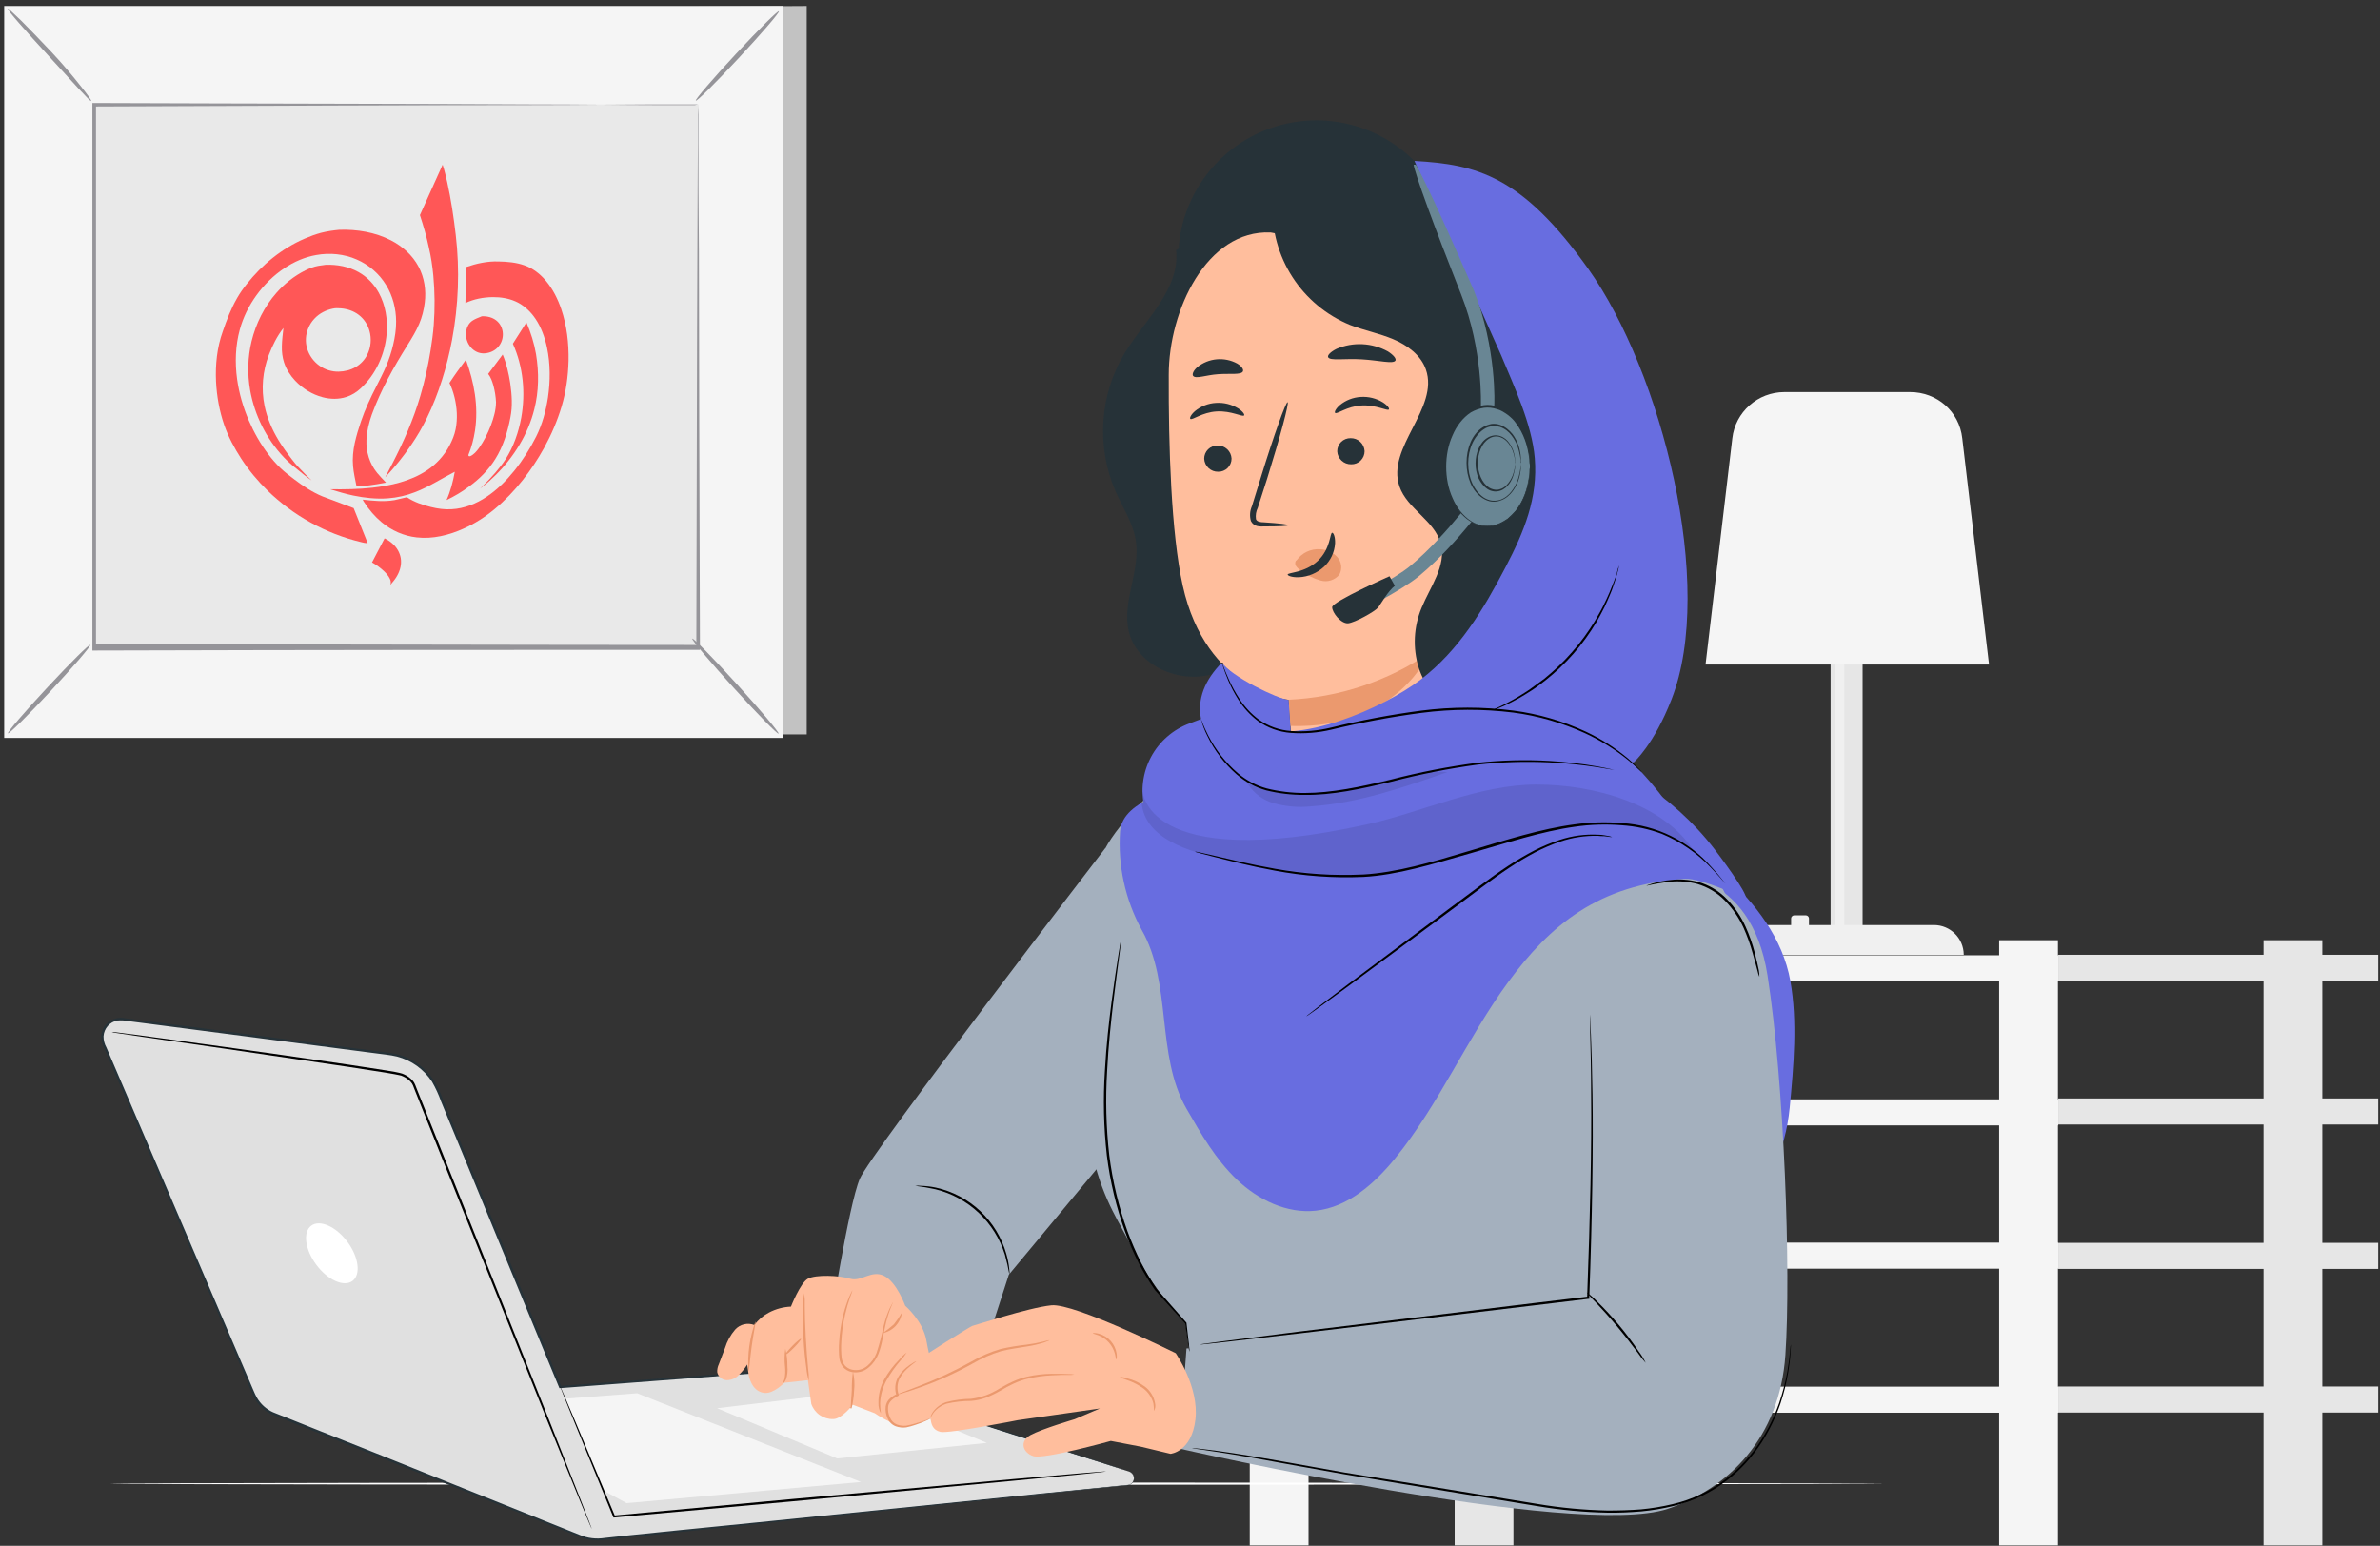 <svg width="214" height="139" viewBox="0 0 214 139" fill="none" xmlns="http://www.w3.org/2000/svg">
<rect x="0" y="0" width="214" height="139" fill="#333333" stroke="none"/>
<path d="M213.84 111.756H185.07V114.098H213.84V111.756Z" fill="#E6E6E6"/>
<path d="M130.797 138.959H136.083V84.545H130.797V138.959Z" fill="#E6E6E6"/>
<path d="M112.342 114.078L185.071 114.078V111.735L112.342 111.735V114.078Z" fill="#F5F5F5"/>
<path d="M213.84 124.673H185.07V127.016H213.84V124.673Z" fill="#E6E6E6"/>
<path d="M112.342 127.029L185.071 127.029V124.686L112.342 124.686V127.029Z" fill="#F5F5F5"/>
<path d="M213.84 85.854H185.07V88.196H213.84V85.854Z" fill="#E6E6E6"/>
<path d="M112.342 88.243L185.071 88.243V85.9L112.342 85.9V88.243Z" fill="#F5F5F5"/>
<path d="M213.84 98.771H185.07V101.114H213.84V98.771Z" fill="#E6E6E6"/>
<path d="M112.342 101.194L185.071 101.194V98.852L112.342 98.852V101.194Z" fill="#F5F5F5"/>
<path d="M203.529 138.96H208.815V84.546H203.529V138.96Z" fill="#E6E6E6"/>
<path d="M179.756 138.96H185.042V84.546H179.756V138.96Z" fill="#F5F5F5"/>
<path d="M112.371 138.96H117.657V84.546H112.371V138.96Z" fill="#F5F5F5"/>
<path d="M164.6 83.958H167.477V52.233H164.6V83.958Z" fill="#E6E6E6"/>
<path d="M165.031 83.914H165.834V52.189H165.031V83.914Z" fill="#F0F0F0"/>
<path d="M155.563 85.855H176.572C176.572 84.382 175.368 83.178 173.896 83.178H158.173C156.701 83.245 155.563 84.382 155.563 85.855Z" fill="#F0F0F0"/>
<path d="M161.317 85.053H162.388C162.522 85.053 162.655 84.919 162.655 84.785V82.576C162.655 82.442 162.522 82.309 162.388 82.309H161.317C161.183 82.309 161.05 82.442 161.05 82.576V84.785C161.05 84.986 161.183 85.053 161.317 85.053Z" fill="#F0F0F0"/>
<path d="M153.355 59.752H178.847L176.439 39.405C176.171 36.996 174.164 35.256 171.755 35.256H160.447C158.039 35.256 156.032 37.063 155.764 39.405L153.355 59.752Z" fill="#F5F5F5"/>
<path d="M169.512 133.405C169.512 133.44 133.768 133.51 89.724 133.51C45.637 133.51 9.893 133.475 9.893 133.405C9.893 133.37 45.637 133.3 89.724 133.3C133.768 133.335 169.512 133.37 169.512 133.405Z" fill="white"/>
<path d="M101.537 132.324L72.744 123.074C72.667 123.049 72.586 123.039 72.506 123.045L50.36 124.685C46.468 115.255 41.592 103.467 39.374 98.084C39.008 97.196 38.415 96.421 37.654 95.836C36.893 95.252 35.991 94.879 35.039 94.754L11.056 91.642C10.771 91.607 10.481 91.647 10.216 91.759C9.951 91.871 9.72 92.051 9.546 92.28C9.372 92.509 9.262 92.78 9.226 93.065C9.19 93.351 9.23 93.641 9.342 93.906L22.846 125.394C23.025 125.812 23.289 126.188 23.621 126.499C23.953 126.809 24.345 127.048 24.774 127.198L52.206 138.137C52.833 138.386 53.512 138.476 54.182 138.4L55.934 138.207C62.016 137.572 92.023 134.517 101.41 133.533C101.551 133.517 101.682 133.453 101.781 133.352C101.881 133.252 101.943 133.12 101.958 132.979C101.973 132.838 101.939 132.697 101.863 132.578C101.786 132.458 101.671 132.369 101.537 132.324Z" fill="#E0E0E0"/>
<path d="M101.537 132.323C101.586 132.337 101.633 132.356 101.677 132.381C101.743 132.418 101.802 132.467 101.849 132.527C101.897 132.587 101.931 132.656 101.951 132.729C101.989 132.85 101.991 132.98 101.956 133.101C101.921 133.223 101.851 133.332 101.755 133.414C101.625 133.512 101.466 133.566 101.303 133.566L100.762 133.623L94.024 134.337L69.237 136.916L61.035 137.768L56.672 138.219L54.425 138.461C53.649 138.584 52.855 138.492 52.128 138.195L33.767 130.888L28.846 128.933L26.353 127.94L25.094 127.44C24.885 127.354 24.684 127.28 24.458 127.186C23.81 126.893 23.271 126.404 22.916 125.788C22.686 125.378 22.539 124.943 22.346 124.525L21.268 121.958L19.049 116.792L9.813 95.279L9.379 94.266C9.192 93.93 9.096 93.552 9.1 93.168C9.123 92.776 9.276 92.404 9.536 92.111C9.795 91.817 10.146 91.619 10.531 91.548C10.626 91.533 10.722 91.523 10.818 91.519C10.912 91.519 11.015 91.519 11.105 91.54L11.646 91.609L12.725 91.749L14.874 92.028L23.359 93.135L31.655 94.23L33.706 94.496C34.383 94.599 35.055 94.639 35.736 94.803C37.084 95.149 38.254 95.985 39.017 97.149C39.359 97.727 39.646 98.337 39.874 98.969L40.629 100.798L42.117 104.41L45.021 111.446L50.475 124.673L50.385 124.619L71.965 123.02L72.567 122.975C72.675 122.973 72.783 122.993 72.883 123.033L73.166 123.123L74.286 123.484L76.468 124.185L80.593 125.517L87.852 127.858L98.002 131.139L100.668 132.008C101.271 132.205 101.578 132.315 101.578 132.315C101.578 132.315 101.262 132.225 100.66 132.036L97.986 131.192L87.819 127.953L80.515 125.649L76.385 124.328L74.204 123.631L73.084 123.275C72.908 123.204 72.723 123.157 72.535 123.135L71.94 123.18L50.364 124.82H50.299L50.274 124.759L44.803 111.515L41.908 104.484L40.415 100.872L39.661 99.043C39.443 98.424 39.169 97.827 38.84 97.259C38.109 96.143 36.987 95.339 35.695 95.004C35.055 94.849 34.366 94.799 33.69 94.701L31.639 94.434L23.355 93.352L14.841 92.245L12.692 91.966L11.614 91.827C11.269 91.754 10.915 91.732 10.564 91.761C10.226 91.824 9.919 91.997 9.692 92.254C9.465 92.511 9.33 92.837 9.309 93.18C9.306 93.531 9.395 93.878 9.567 94.184L10.002 95.197L19.233 116.727L21.448 121.897L22.539 124.443C22.727 124.853 22.887 125.304 23.097 125.673C23.43 126.251 23.936 126.71 24.544 126.985C24.745 127.071 24.954 127.149 25.168 127.235L26.427 127.735L28.92 128.732L33.841 130.688L52.161 138.031C52.861 138.32 53.627 138.409 54.375 138.289L56.623 138.047L60.994 137.6L69.196 136.78L94.016 134.259L100.758 133.586L101.303 133.533C101.46 133.535 101.612 133.486 101.738 133.394C101.831 133.316 101.899 133.213 101.934 133.097C101.968 132.981 101.969 132.858 101.935 132.742C101.916 132.67 101.883 132.602 101.838 132.543C101.793 132.484 101.737 132.434 101.673 132.397C101.586 132.34 101.537 132.328 101.537 132.323Z" fill="#263238"/>
<path d="M64.48 126.625L75.278 131.143L88.734 129.741L77.419 125.066L64.48 126.625Z" fill="#F5F5F5"/>
<path d="M56.34 135.161L77.419 133.258L57.291 125.28L50.82 125.767L54.24 134.017L56.34 135.161Z" fill="#F5F5F5"/>
<path d="M99.45 132.311L99.302 132.336L98.892 132.385L97.252 132.557L91.121 133.148L71.025 135.021L55.228 136.452H55.163L55.138 136.391L51.64 127.855L50.676 125.472L50.43 124.845C50.377 124.702 50.352 124.628 50.352 124.628C50.352 124.628 50.389 124.697 50.455 124.837L50.725 125.456L51.73 127.822L55.298 136.329L55.208 136.276L71.001 134.812L91.096 133L97.194 132.475L98.835 132.344L99.265 132.315L99.45 132.311Z" fill="black"/>
<path d="M10.039 92.799H10.223L10.757 92.864L12.807 93.131L20.328 94.156C23.503 94.599 27.3 95.127 31.475 95.751L34.694 96.247L35.515 96.386C35.65 96.407 35.793 96.44 35.925 96.472L36.167 96.538C36.232 96.567 36.302 96.591 36.368 96.624C36.639 96.748 36.883 96.925 37.085 97.145C37.194 97.264 37.279 97.403 37.335 97.555L37.495 97.965L40.149 104.591L49.425 127.822L52.214 134.882L52.965 136.805L53.153 137.305C53.177 137.361 53.196 137.419 53.211 137.477C53.18 137.425 53.154 137.37 53.133 137.313L52.923 136.817L52.136 134.911L49.265 127.875L39.944 104.636L37.294 98.01L37.135 97.6C37.084 97.478 37.012 97.367 36.921 97.272C36.738 97.073 36.516 96.912 36.269 96.8C36.208 96.768 36.142 96.747 36.081 96.718L35.884 96.673C35.752 96.645 35.621 96.612 35.474 96.591L34.653 96.448L31.438 95.948L20.3 94.308L12.791 93.225L10.74 92.922L10.219 92.848L10.039 92.799Z" fill="black"/>
<path d="M31.696 115.179C32.465 114.604 32.258 113.026 31.234 111.655C30.209 110.283 28.755 109.637 27.985 110.212C27.216 110.787 27.423 112.364 28.448 113.736C29.472 115.107 30.927 115.753 31.696 115.179Z" fill="white"/>
<path d="M160.986 88.231C159.612 80.441 150.996 75.742 148.15 73.155L152.427 78.875C154.616 87.903 155.446 97.208 154.888 106.481C154.826 107.489 154.941 108.855 155.663 109.002C155.923 109.022 156.182 108.942 156.385 108.777C158.911 107.137 160.551 103.447 160.92 99.621C161.289 95.796 161.622 91.835 160.986 88.231Z" fill="#686DE0"/>
<path d="M154.687 79.506C154.277 78.719 154.449 76.226 152.226 78.834L152.087 77.858L138.365 67.333L107.812 68.92C104.88 69.104 100.471 74.18 99.376 76.3C98.474 84.184 98.289 91.183 98.289 91.183C98.289 91.183 97.239 99.949 98.289 104.094C99.339 108.24 100.582 109.72 102.193 112.938C103.383 115.136 104.865 117.162 106.598 118.961L108.025 130.032L139.943 132.902L154.56 132.082C154.56 132.082 153.251 110.253 153.251 109.863C153.251 109.683 155.076 105.468 157.037 100.995C160.383 93.36 158.501 86.894 154.687 79.506Z" fill="#A4B0BE"/>
<path d="M74.515 119.212C74.675 119.212 76.271 108.436 77.312 105.985C78.297 103.676 99.372 76.279 99.372 76.279L104.334 92.27L102.193 100.806L90.71 114.619L87.466 124.632L74.515 119.212Z" fill="#A4B0BE"/>
<path d="M158.927 87.698C157.414 78.108 149.942 78.526 149.942 78.526L142.515 91.446V118.154L106.684 121.253L106.02 130.249C106.02 130.249 141.699 138.408 149.962 135.673C155.421 133.849 160.018 129.294 160.535 121.836C161.051 114.378 160.428 97.288 158.927 87.698Z" fill="#A4B0BE"/>
<path d="M90.764 114.619C90.657 114.009 90.521 113.404 90.354 112.807C89.906 111.377 89.098 110.086 88.007 109.058C86.916 108.031 85.579 107.301 84.124 106.94C83.519 106.805 82.907 106.701 82.291 106.628C82.459 106.607 82.628 106.607 82.796 106.628C83.251 106.641 83.703 106.694 84.149 106.788C85.646 107.118 87.025 107.847 88.141 108.899C89.257 109.95 90.067 111.283 90.485 112.758C90.614 113.2 90.701 113.653 90.747 114.111C90.775 114.279 90.78 114.45 90.764 114.619Z" fill="black"/>
<path d="M107.91 120.888L108.066 120.86L108.521 120.794L110.277 120.565L116.74 119.744L138.065 117.153L142.802 116.587L142.708 116.69C142.982 109.425 143.118 103.02 143.068 98.436C143.068 96.144 143.019 94.303 142.986 93.037L142.954 91.581V91.208C142.949 91.165 142.949 91.123 142.954 91.081C142.958 91.123 142.958 91.165 142.954 91.208L142.978 91.585L143.048 93.037C143.101 94.303 143.159 96.14 143.191 98.436C143.265 103.024 143.167 109.437 142.9 116.702V116.792H142.81L138.073 117.362L116.76 119.908L110.289 120.651L108.529 120.843L108.07 120.888H107.91Z" fill="black"/>
<path d="M161.031 120.888C161.036 120.943 161.036 120.998 161.031 121.052L161.002 121.549C160.966 122.16 160.896 122.769 160.793 123.373C160.633 124.331 160.398 125.276 160.092 126.198C159.673 127.418 159.112 128.584 158.419 129.671C157.575 130.991 156.511 132.157 155.273 133.119C153.849 134.226 152.202 135.012 150.446 135.423C149.502 135.651 148.543 135.812 147.575 135.903C146.587 135.985 145.578 136.034 144.549 136.018C142.427 135.976 140.31 135.779 138.217 135.427L126.115 133.435L120.837 132.557L116.248 131.737C113.447 131.213 111.175 130.815 109.6 130.577L107.783 130.31L107.311 130.241L107.151 130.212H107.316L107.791 130.261C108.201 130.306 108.825 130.38 109.612 130.487C111.191 130.7 113.471 131.077 116.276 131.582L120.865 132.402L126.148 133.258L138.25 135.235C140.332 135.584 142.438 135.781 144.549 135.825C145.57 135.825 146.575 135.796 147.555 135.719C148.511 135.63 149.459 135.474 150.393 135.251C152.125 134.852 153.75 134.084 155.158 133C156.385 132.055 157.441 130.909 158.283 129.609C158.977 128.536 159.542 127.386 159.969 126.182C160.283 125.268 160.528 124.332 160.703 123.381C160.838 122.598 160.92 121.983 160.949 121.565L160.994 121.089C160.999 121.021 161.011 120.954 161.031 120.888Z" fill="black"/>
<path d="M106.946 121.549C106.928 121.494 106.916 121.438 106.91 121.381L106.832 120.88L106.561 118.97V118.998L103.846 115.993C103.319 115.237 102.841 114.448 102.415 113.631C101.942 112.7 101.524 111.742 101.164 110.761C100.364 108.544 99.814 106.245 99.524 103.906C99.239 101.377 99.18 98.827 99.347 96.288C99.474 93.947 99.716 91.852 99.946 90.097C100.176 88.342 100.393 86.927 100.549 85.947L100.733 84.824L100.787 84.533C100.79 84.499 100.799 84.466 100.811 84.434C100.816 84.469 100.816 84.503 100.811 84.537L100.779 84.832L100.635 85.964C100.508 86.944 100.311 88.362 100.102 90.121C99.893 91.88 99.667 93.971 99.548 96.304C99.393 98.832 99.457 101.369 99.741 103.885C100.035 106.21 100.582 108.495 101.373 110.7C101.729 111.67 102.139 112.618 102.603 113.541C103.02 114.354 103.487 115.14 104.002 115.895L106.68 118.937L106.901 120.852L106.951 121.356C106.957 121.42 106.955 121.485 106.946 121.549Z" fill="black"/>
<path d="M147.977 122.549C147.705 122.248 147.456 121.927 147.231 121.59C146.784 120.991 146.157 120.171 145.427 119.293C144.697 118.416 143.999 117.653 143.487 117.112C143.191 116.832 142.917 116.531 142.667 116.21C142.999 116.443 143.307 116.709 143.585 117.006C144.991 118.375 146.251 119.887 147.346 121.516C147.591 121.837 147.803 122.184 147.977 122.549Z" fill="black"/>
<path d="M83.296 120.532C82.992 118.781 81.393 117.411 81.393 117.411C81.393 117.411 80.634 115.284 79.49 114.722C78.346 114.16 77.439 115.284 76.447 114.98C75.455 114.677 73.326 114.599 72.641 114.98C71.956 115.361 71.12 117.489 71.12 117.489C70.429 117.518 69.754 117.7 69.143 118.022C68.625 118.29 68.177 118.674 67.835 119.146C67.538 119.03 67.213 119.007 66.903 119.08C66.594 119.153 66.313 119.319 66.1 119.556C65.683 120.041 65.371 120.608 65.186 121.22L64.632 122.672C64.527 122.892 64.478 123.134 64.488 123.377C64.53 123.579 64.639 123.761 64.798 123.893C64.957 124.025 65.156 124.099 65.362 124.103C65.568 124.101 65.771 124.057 65.958 123.973C66.146 123.889 66.314 123.767 66.453 123.615C66.733 123.34 66.979 123.033 67.187 122.701L67.322 123.652C67.322 123.652 67.552 125.157 68.766 125.251C69.586 125.312 70.517 124.337 70.517 124.337L72.645 124.107L72.949 126.235C73.089 126.644 73.356 126.998 73.712 127.245C74.068 127.491 74.493 127.617 74.926 127.604C75.688 127.604 76.677 126.313 76.677 126.313L78.653 127.075C78.653 127.075 80.938 128.674 82 128.141C82.297 127.99 82.534 127.742 82.672 127.438C82.81 127.134 82.841 126.792 82.759 126.469C83.215 125.953 83.576 125.36 83.825 124.718C84.149 123.799 83.599 122.278 83.296 120.532Z" fill="#FFBE9D"/>
<path d="M67.302 123.287C67.192 121.776 67.405 120.258 67.925 118.834C67.987 118.834 67.757 119.831 67.589 121.057C67.421 122.283 67.367 123.287 67.302 123.287Z" fill="#EB996E"/>
<path d="M70.615 121.282C70.747 121.799 70.809 122.331 70.8 122.865C70.844 123.25 70.805 123.64 70.685 124.009C70.566 124.296 70.398 124.419 70.386 124.386C70.373 124.353 70.476 124.226 70.542 123.976C70.611 123.618 70.626 123.252 70.587 122.889C70.524 122.355 70.534 121.814 70.615 121.282Z" fill="#EB996E"/>
<path d="M71.403 121.169C71.79 120.775 72.07 120.422 72.028 120.381C71.986 120.339 71.638 120.625 71.251 121.019C70.863 121.414 70.583 121.766 70.625 121.808C70.667 121.849 71.016 121.563 71.403 121.169Z" fill="#EB996E"/>
<path d="M72.313 116.284C72.361 116.669 72.378 117.057 72.362 117.444C72.362 118.158 72.395 119.146 72.453 120.232C72.51 121.319 72.592 122.282 72.658 123.016C72.714 123.399 72.738 123.786 72.731 124.173C72.617 123.801 72.541 123.419 72.506 123.033C72.403 122.323 72.297 121.339 72.239 120.245C72.182 119.15 72.186 118.162 72.211 117.444C72.204 117.055 72.239 116.666 72.313 116.284Z" fill="#EB996E"/>
<path d="M80.294 117.1C80.294 117.1 80.208 117.305 80.06 117.67C79.862 118.193 79.704 118.73 79.588 119.277L79.351 120.417C79.269 120.861 79.148 121.297 78.99 121.721C78.809 122.198 78.51 122.621 78.12 122.951C77.909 123.139 77.656 123.274 77.382 123.345C77.109 123.417 76.822 123.422 76.546 123.361C76.26 123.295 76.002 123.141 75.807 122.922C75.629 122.705 75.514 122.442 75.475 122.164C75.42 121.665 75.412 121.163 75.451 120.663C75.497 119.824 75.626 118.992 75.836 118.178C75.976 117.63 76.155 117.093 76.373 116.571C76.451 116.386 76.517 116.247 76.566 116.161C76.615 116.075 76.64 116.017 76.648 116.022C76.596 116.221 76.53 116.417 76.451 116.608C76.265 117.136 76.109 117.674 75.984 118.219C75.797 119.027 75.684 119.851 75.647 120.679C75.616 121.163 75.629 121.649 75.684 122.131C75.718 122.372 75.817 122.598 75.971 122.787C76.138 122.97 76.357 123.099 76.599 123.156C76.842 123.212 77.095 123.211 77.337 123.151C77.58 123.091 77.804 122.975 77.993 122.811C78.36 122.503 78.642 122.106 78.813 121.659C79.072 120.871 79.284 120.069 79.449 119.257C79.58 118.705 79.763 118.167 79.995 117.649C80.06 117.509 80.132 117.372 80.212 117.239C80.257 117.145 80.286 117.1 80.294 117.1Z" fill="#EB996E"/>
<path d="M81.098 118.022C81.04 118.477 80.839 118.902 80.525 119.235C80.21 119.568 79.797 119.792 79.347 119.876C79.708 119.641 80.051 119.377 80.372 119.088C80.641 118.753 80.884 118.396 81.098 118.022Z" fill="#EB996E"/>
<path d="M76.693 123.328C76.828 123.896 76.862 124.483 76.796 125.062C76.773 125.581 76.7 126.096 76.578 126.6V126.629C76.563 126.636 76.546 126.641 76.529 126.641C76.511 126.642 76.494 126.638 76.478 126.631C76.463 126.624 76.449 126.614 76.438 126.6C76.426 126.587 76.418 126.572 76.414 126.555C76.414 126.514 76.414 126.493 76.414 126.497C76.414 126.501 76.414 126.497 76.443 126.534C76.472 126.571 76.5 126.567 76.513 126.534L76.492 126.567C76.492 126.288 76.554 125.706 76.591 125.034C76.585 124.463 76.619 123.893 76.693 123.328Z" fill="#EB996E"/>
<path d="M81.52 121.626C81.36 121.886 81.173 122.128 80.962 122.348C80.487 122.895 80.068 123.488 79.711 124.119C79.365 124.749 79.168 125.451 79.137 126.169C79.137 126.723 79.232 127.059 79.195 127.067C79.048 126.791 78.976 126.482 78.986 126.169C78.971 125.417 79.155 124.675 79.519 124.017C79.887 123.368 80.341 122.773 80.868 122.246C81.058 122.013 81.277 121.805 81.52 121.626Z" fill="#EB996E"/>
<path d="M80.679 125.407C80.551 124.945 80.573 124.455 80.742 124.007C80.911 123.559 81.218 123.176 81.618 122.914C83.046 121.901 87.331 119.224 87.425 119.224C87.52 119.224 92.457 117.584 94.537 117.371C96.616 117.157 105.716 121.676 105.716 121.676C105.716 121.676 107.828 124.718 107.488 127.637C107.147 130.556 105.249 130.725 105.249 130.725L102.603 130.089L99.88 129.568C99.88 129.568 93.856 131.245 92.909 130.934C91.961 130.622 91.637 129.597 92.658 129.039C93.68 128.482 96.632 127.613 96.632 127.613L98.9 126.649L91.531 127.699C91.531 127.699 85.289 128.929 84.559 128.752C83.829 128.576 83.739 128.039 83.657 127.522C83.657 127.522 81.143 128.752 80.376 128.08C79.609 127.408 79.309 125.968 80.679 125.407Z" fill="#FFBE9D"/>
<path d="M96.612 123.599C96.429 123.626 96.243 123.636 96.058 123.627C95.706 123.627 95.189 123.627 94.561 123.668C93.824 123.699 93.092 123.802 92.376 123.976C91.953 124.082 91.541 124.228 91.145 124.41C90.735 124.599 90.325 124.82 89.915 125.071C89.502 125.308 89.071 125.513 88.627 125.686C88.207 125.841 87.766 125.936 87.319 125.968C86.582 125.968 85.847 126.051 85.129 126.214C84.658 126.362 84.242 126.648 83.936 127.034C83.833 127.185 83.741 127.342 83.661 127.506C83.661 127.506 83.661 127.457 83.685 127.362C83.728 127.23 83.789 127.105 83.866 126.989C84.162 126.565 84.586 126.246 85.076 126.079C85.802 125.889 86.548 125.789 87.298 125.78C88.191 125.676 89.049 125.372 89.808 124.89C90.218 124.656 90.628 124.423 91.063 124.23C91.468 124.045 91.89 123.9 92.322 123.795C93.053 123.627 93.799 123.538 94.549 123.529C95.185 123.529 95.701 123.529 96.054 123.553C96.241 123.549 96.428 123.564 96.612 123.599Z" fill="#EB996E"/>
<path d="M94.381 120.499C94.381 120.499 94.34 120.532 94.25 120.569C94.116 120.628 93.979 120.68 93.84 120.724C93.338 120.881 92.825 120.999 92.306 121.077C91.654 121.192 90.866 121.282 90.03 121.487C89.127 121.76 88.26 122.139 87.446 122.615C85.934 123.458 84.353 124.174 82.722 124.755C82.098 124.98 81.586 125.14 81.229 125.251C81.048 125.317 80.861 125.365 80.671 125.394C80.842 125.304 81.02 125.23 81.204 125.173L82.668 124.615C84.276 123.997 85.838 123.266 87.344 122.43C88.171 121.946 89.055 121.566 89.976 121.298C90.737 121.127 91.506 120.998 92.281 120.913C92.797 120.848 93.31 120.754 93.815 120.63C94.001 120.575 94.19 120.531 94.381 120.499Z" fill="#EB996E"/>
<path d="M100.373 122.241C100.34 122.241 100.331 122.045 100.254 121.749C100.158 121.366 99.97 121.012 99.706 120.718C99.442 120.423 99.111 120.198 98.74 120.06C98.453 119.949 98.26 119.921 98.265 119.888C98.269 119.855 98.47 119.839 98.785 119.917C99.202 120.026 99.578 120.255 99.865 120.576C100.152 120.896 100.339 121.295 100.401 121.721C100.446 122.045 100.397 122.241 100.373 122.241Z" fill="#EB996E"/>
<path d="M103.768 126.879C103.762 126.648 103.741 126.418 103.707 126.19C103.566 125.656 103.252 125.184 102.813 124.849C102.359 124.522 101.858 124.265 101.328 124.087C101.099 124.023 100.88 123.929 100.676 123.808C100.916 123.814 101.153 123.859 101.377 123.943C101.942 124.086 102.474 124.337 102.944 124.681C103.423 125.042 103.748 125.571 103.854 126.161C103.914 126.403 103.884 126.658 103.768 126.879Z" fill="#EB996E"/>
<path d="M83.665 127.518C83.559 127.609 83.439 127.682 83.308 127.731C82.965 127.892 82.612 128.029 82.25 128.141C81.999 128.227 81.743 128.297 81.483 128.351C81.171 128.392 80.854 128.359 80.556 128.256C80.388 128.195 80.235 128.099 80.107 127.974C79.978 127.85 79.877 127.7 79.81 127.535C79.655 127.202 79.595 126.833 79.638 126.469C79.674 126.188 79.813 125.931 80.027 125.747C80.215 125.58 80.427 125.442 80.655 125.337L80.601 125.456C80.434 124.948 80.473 124.395 80.708 123.914C80.905 123.554 81.17 123.236 81.487 122.975C81.69 122.805 81.907 122.653 82.135 122.52C82.213 122.464 82.301 122.423 82.394 122.397C82.394 122.426 82.061 122.627 81.573 123.074C81.286 123.336 81.047 123.647 80.868 123.992C80.667 124.435 80.643 124.939 80.802 125.399L80.827 125.476L80.749 125.517C80.364 125.718 79.9 126.014 79.855 126.497C79.821 126.831 79.881 127.167 80.027 127.469C80.082 127.611 80.166 127.739 80.273 127.846C80.38 127.954 80.509 128.037 80.651 128.092C80.913 128.188 81.193 128.224 81.471 128.199C81.722 128.153 81.972 128.094 82.217 128.023C82.672 127.895 83.037 127.768 83.284 127.674C83.406 127.611 83.533 127.558 83.665 127.518Z" fill="#EB996E"/>
<path d="M115.44 44.581C114.55 35.701 112.667 26.861 113.057 17.931L105.753 22.49C106.114 26.02 102.94 28.763 101.094 31.797C99.992 33.651 99.346 35.739 99.209 37.891C99.071 40.043 99.446 42.197 100.303 44.175C100.959 45.652 101.89 47.046 102.132 48.641C102.542 51.338 100.877 54.086 101.488 56.742C102.193 59.805 105.946 61.49 108.968 60.625C111.991 59.76 114.152 56.935 115.042 53.938C115.932 50.941 115.751 47.706 115.44 44.581Z" fill="#263238"/>
<path d="M106.147 20.977C106.55 18.809 107.522 16.788 108.964 15.12C110.407 13.452 112.267 12.198 114.354 11.486C116.441 10.774 118.68 10.63 120.841 11.069C123.002 11.507 125.008 12.513 126.652 13.982C127.985 15.175 129.076 16.668 130.618 17.57C132.361 18.591 132.582 18.247 134.505 18.866C136.429 19.485 140.185 24.495 140.247 26.512L141.736 35.282C141.789 37.357 139.201 38.685 137.204 38.152C135.207 37.619 133.792 35.852 132.644 34.122C131.495 32.392 130.404 30.518 128.637 29.431C125.705 27.632 121.94 28.55 118.618 29.431C115.296 30.313 111.437 31.072 108.673 29.021C106.294 27.246 105.605 23.892 106.147 20.977Z" fill="#263238"/>
<path d="M105.089 33.7C105.089 27.927 108.493 20.645 114.259 20.903L132.426 24.347C133.272 24.386 134.072 24.74 134.669 25.34C135.266 25.939 135.616 26.741 135.65 27.587L136.33 70.843H136.458C136.458 70.843 130.146 86.714 118.089 83.733C115.698 83.143 117.466 77.194 116.834 74.586L116.715 74.611L116.645 73.709C116.292 71.757 116.145 69.774 116.207 67.792C115.956 64.311 115.87 62.872 115.87 62.917C115.87 62.962 108.447 62.138 106.348 52.667C105.302 47.944 105.064 40.112 105.089 33.7Z" fill="#FFBE9D"/>
<path d="M108.275 41.248C108.291 41.569 108.432 41.87 108.667 42.088C108.902 42.307 109.213 42.425 109.534 42.417C109.692 42.42 109.848 42.392 109.994 42.333C110.14 42.275 110.273 42.188 110.385 42.078C110.497 41.967 110.586 41.836 110.646 41.69C110.707 41.545 110.737 41.389 110.736 41.232C110.72 40.911 110.579 40.61 110.344 40.391C110.109 40.173 109.798 40.055 109.477 40.063C109.319 40.06 109.163 40.088 109.017 40.146C108.871 40.204 108.738 40.291 108.626 40.402C108.514 40.512 108.425 40.644 108.365 40.789C108.305 40.935 108.274 41.091 108.275 41.248Z" fill="#263238"/>
<path d="M107.028 37.665C107.193 37.816 108.082 37.07 109.403 36.996C110.724 36.922 111.736 37.525 111.864 37.353C111.929 37.275 111.757 36.996 111.314 36.713C110.718 36.351 110.025 36.182 109.329 36.23C108.641 36.268 107.983 36.526 107.451 36.963C107.069 37.295 106.951 37.595 107.028 37.665Z" fill="#263238"/>
<path d="M120.238 40.58C120.254 40.9 120.394 41.202 120.63 41.42C120.865 41.638 121.176 41.756 121.497 41.748C121.654 41.752 121.81 41.723 121.956 41.666C122.102 41.608 122.235 41.521 122.347 41.411C122.459 41.301 122.547 41.17 122.608 41.025C122.668 40.88 122.699 40.724 122.699 40.567C122.683 40.247 122.542 39.945 122.307 39.727C122.072 39.509 121.76 39.391 121.44 39.399C121.283 39.396 121.127 39.424 120.981 39.482C120.835 39.54 120.702 39.626 120.59 39.736C120.478 39.846 120.389 39.977 120.329 40.122C120.268 40.267 120.237 40.423 120.238 40.58Z" fill="#263238"/>
<path d="M120.049 37.127C120.213 37.279 121.103 36.533 122.424 36.459C123.744 36.385 124.757 36.988 124.884 36.816C124.95 36.738 124.778 36.459 124.335 36.176C123.739 35.814 123.046 35.645 122.35 35.692C121.662 35.732 121.004 35.989 120.472 36.426C120.09 36.763 119.967 37.062 120.049 37.127Z" fill="#263238"/>
<path d="M115.837 47.226C115.837 47.152 115.017 47.058 113.664 46.968C113.324 46.968 113 46.906 112.93 46.677C112.88 46.33 112.938 45.977 113.094 45.664L113.939 43.032C115.108 39.284 115.928 36.213 115.776 36.168C115.624 36.123 114.546 39.12 113.389 42.868L112.569 45.512C112.381 45.933 112.348 46.406 112.475 46.849C112.531 46.965 112.613 47.067 112.715 47.146C112.816 47.226 112.935 47.281 113.061 47.308C113.264 47.345 113.471 47.355 113.676 47.337C115.005 47.337 115.837 47.3 115.837 47.226Z" fill="#263238"/>
<path d="M115.866 62.917C120.386 62.714 124.76 61.261 128.502 58.719C128.502 58.719 125.664 65.586 116.014 65.279L115.866 62.917Z" fill="#EB996E"/>
<path d="M116.588 50.379C116.823 50.051 117.137 49.788 117.502 49.614C117.866 49.441 118.269 49.363 118.671 49.387C118.966 49.391 119.257 49.455 119.526 49.575C119.795 49.694 120.038 49.868 120.238 50.084C120.428 50.293 120.55 50.556 120.586 50.837C120.622 51.118 120.57 51.403 120.439 51.654C120.241 51.904 119.972 52.089 119.668 52.185C119.365 52.281 119.039 52.285 118.733 52.195C118.086 52.015 117.482 51.707 116.957 51.289C116.798 51.193 116.659 51.068 116.547 50.92C116.494 50.85 116.463 50.766 116.458 50.679C116.453 50.591 116.474 50.504 116.518 50.428" fill="#EB996E"/>
<path d="M119.787 47.907C119.569 47.907 119.656 49.342 118.487 50.436C117.318 51.531 115.78 51.465 115.78 51.666C115.78 51.757 116.137 51.925 116.785 51.904C117.627 51.866 118.429 51.532 119.049 50.961C119.643 50.412 120 49.653 120.045 48.846C120.066 48.239 119.885 47.894 119.787 47.907Z" fill="#263238"/>
<path d="M119.418 32.113C119.569 32.466 120.882 32.215 122.444 32.31C124.007 32.404 125.29 32.753 125.475 32.416C125.557 32.257 125.319 31.933 124.79 31.596C124.089 31.211 123.309 30.989 122.51 30.95C121.71 30.91 120.912 31.053 120.176 31.367C119.619 31.646 119.348 31.949 119.418 32.113Z" fill="#263238"/>
<path d="M107.283 33.806C107.533 34.093 108.427 33.724 109.522 33.647C110.617 33.569 111.572 33.728 111.753 33.401C111.839 33.241 111.675 32.95 111.248 32.691C110.683 32.383 110.039 32.25 109.398 32.308C108.757 32.366 108.148 32.614 107.648 33.019C107.283 33.347 107.172 33.667 107.283 33.806Z" fill="#263238"/>
<path d="M114.419 18.435L115.165 17.345C120.749 17.631 126.268 18.676 131.569 20.452C133.681 21.162 135.834 22.035 137.352 23.667C139.439 25.914 139.952 29.161 140.366 32.203C141.932 43.778 143.376 55.713 140.407 67.013C139.439 65.652 137.676 65.123 136.019 64.91C134.362 64.697 132.635 64.697 131.098 64.028C130.262 63.646 129.517 63.093 128.908 62.405C128.299 61.717 127.841 60.91 127.562 60.035C127.018 58.268 127.109 56.366 127.821 54.66C128.596 52.761 130.068 50.883 129.556 48.899C129.018 46.82 126.525 45.766 125.832 43.737C124.63 40.227 129.441 36.709 128.206 33.212C127.751 31.92 126.541 31.035 125.278 30.502C124.015 29.969 122.653 29.71 121.378 29.214C119.258 28.341 117.455 26.84 116.211 24.914C114.967 22.987 114.342 20.727 114.419 18.435Z" fill="#263238"/>
<path d="M142.794 24.151C136.827 15.795 132.787 14.786 127.181 14.47L134.973 31.937C136.142 34.745 137.749 38.157 138 41.191C138.295 44.782 137.048 47.796 135.379 50.99C133.378 54.824 131.18 58.481 127.739 61.109C124.298 63.737 116.641 67.017 112.663 65.336L118.212 68.436L131.467 68.485L146.907 68.547C146.907 68.547 148.711 66.968 150.299 62.88C154.277 52.667 149.441 33.47 142.794 24.151Z" fill="#686DE0"/>
<path d="M153.784 78.575C153.784 78.575 150.463 71.761 146.128 68.014C141.793 64.266 139.131 64.303 132.947 64.828C126.763 65.353 118.11 66.324 116.059 65.808L115.866 62.938C114.849 62.839 110.678 60.806 109.866 59.58C108.316 61.166 107.64 62.86 107.992 64.66L106.979 65.041C105.486 65.588 104.246 66.664 103.495 68.066C102.745 69.468 102.537 71.097 102.911 72.643C103.297 74.119 104.232 75.025 106.098 75.345C113.52 76.628 133.365 71.265 139.341 71.245C145.316 71.224 153.784 78.575 153.784 78.575Z" fill="#686DE0"/>
<path d="M105.445 75.275C105.618 75.269 105.791 75.279 105.962 75.304C106.298 75.336 106.782 75.39 107.439 75.435C109.248 75.576 111.064 75.606 112.877 75.525C115.562 75.387 118.232 75.025 120.857 74.443C122.342 74.119 123.888 73.725 125.475 73.266L130.376 71.757C133.73 70.732 137.101 70.039 140.177 70.343C142.891 70.587 145.518 71.427 147.871 72.802C149.451 73.726 150.88 74.888 152.107 76.247C152.44 76.614 152.752 77 153.042 77.403C153.151 77.531 153.248 77.668 153.333 77.813C153.207 77.695 153.092 77.566 152.989 77.427C152.78 77.161 152.452 76.788 152.013 76.32C148.884 73.043 144.667 71.017 140.153 70.621C137.134 70.343 133.816 71.031 130.474 72.048C128.797 72.552 127.165 73.09 125.553 73.553C123.941 74.016 122.403 74.397 120.91 74.717C118.266 75.29 115.576 75.63 112.872 75.734C111.05 75.794 109.227 75.727 107.414 75.533C106.774 75.468 106.278 75.394 105.942 75.341C105.775 75.333 105.609 75.311 105.445 75.275Z" fill="#263238"/>
<path d="M154.141 76.333C146.653 66.607 132.295 62.876 121.017 67.747L109.124 70.269C105.987 70.814 100.955 71.835 100.713 74.738C100.499 77.815 101.17 80.89 102.649 83.598C105.413 88.412 103.912 94.861 106.676 99.679C107.984 101.954 109.317 104.263 111.216 106.071C113.114 107.879 115.702 109.146 118.31 108.863C121.214 108.551 123.593 106.427 125.438 104.164C129.412 99.289 131.893 93.369 135.617 88.301C139.341 83.233 143.72 79.506 151.537 79.022C152.96 78.936 157.004 80.826 157.004 80.826C157.123 80.265 154.498 76.792 154.141 76.333Z" fill="#686DE0"/>
<g opacity="0.3">
<path opacity="0.3" d="M138.135 70.547C132.964 70.547 127.882 73.032 122.871 74.139C102.71 78.576 102.71 70.974 102.71 70.974C102.079 74.545 105.433 76.189 108.964 77.005C115.706 78.563 122.908 79.4 127.772 77.85C131.688 76.62 135.785 75.701 139.743 74.57C143.7 73.438 149.405 73.869 152.402 76.681C149.712 72.274 143.306 70.535 138.135 70.547Z" fill="black"/>
</g>
<g opacity="0.3">
<path opacity="0.3" d="M111.933 70.006C112.175 70.534 112.527 71.003 112.966 71.383C113.404 71.763 113.919 72.044 114.476 72.208C115.593 72.528 116.762 72.628 117.917 72.503C122.133 72.216 126.184 70.81 130.175 69.416C126.984 69.305 123.9 70.416 120.771 71.056C117.642 71.695 114.115 71.737 111.572 69.826" fill="black"/>
</g>
<path d="M155.154 79.461C155.121 79.433 155.09 79.401 155.064 79.367L154.81 79.08C154.596 78.821 154.26 78.46 153.821 78.001C152.587 76.7 151.093 75.672 149.437 74.984C148.281 74.551 147.068 74.29 145.837 74.209C144.424 74.093 143.003 74.137 141.6 74.34C138.627 74.75 135.477 75.799 132.143 76.751C128.809 77.702 125.614 78.694 122.584 78.854C119.913 78.97 117.238 78.779 114.611 78.284C112.372 77.874 110.588 77.399 109.354 77.095L107.935 76.73L107.566 76.632L107.443 76.591H107.57L107.943 76.669L109.37 76.993C110.6 77.276 112.397 77.722 114.636 78.116C117.253 78.587 119.915 78.761 122.571 78.637C125.573 78.469 128.76 77.522 132.082 76.525C135.404 75.529 138.57 74.524 141.572 74.127C142.99 73.926 144.426 73.888 145.853 74.012C147.383 74.106 148.878 74.502 150.254 75.178C151.629 75.853 152.857 76.795 153.866 77.948C154.297 78.419 154.625 78.788 154.826 79.055L155.064 79.354C155.098 79.386 155.128 79.422 155.154 79.461Z" fill="black"/>
<path d="M147.625 69.432C147.593 69.413 147.564 69.389 147.539 69.362L147.301 69.145C147.1 68.944 146.784 68.674 146.374 68.325C145.195 67.37 143.901 66.566 142.523 65.931C140.476 64.994 138.3 64.368 136.068 64.073C133.332 63.735 130.563 63.744 127.829 64.098C125.092 64.46 122.376 64.966 119.693 65.615C118.507 65.894 117.286 65.99 116.071 65.902C115.003 65.822 113.978 65.45 113.106 64.828C112.407 64.297 111.81 63.644 111.343 62.901C110.991 62.346 110.685 61.763 110.428 61.158C110.215 60.662 110.08 60.264 109.989 59.994L109.895 59.686C109.881 59.684 109.868 59.676 109.86 59.664C109.851 59.653 109.847 59.639 109.848 59.625C109.849 59.61 109.856 59.597 109.867 59.587C109.877 59.578 109.891 59.572 109.905 59.572C109.92 59.572 109.934 59.578 109.944 59.587C109.955 59.597 109.961 59.61 109.963 59.625C109.964 59.639 109.96 59.653 109.951 59.664C109.942 59.676 109.93 59.684 109.916 59.686L110.03 59.99C110.133 60.252 110.281 60.646 110.506 61.134C110.774 61.727 111.088 62.299 111.445 62.843C111.913 63.566 112.506 64.198 113.196 64.713C114.051 65.31 115.052 65.663 116.092 65.734C117.288 65.812 118.49 65.71 119.656 65.43C122.343 64.77 125.065 64.258 127.808 63.897C130.561 63.543 133.348 63.543 136.101 63.897C138.345 64.196 140.531 64.833 142.585 65.787C143.967 66.436 145.259 67.263 146.427 68.247C146.837 68.604 147.141 68.891 147.334 69.1L147.555 69.334C147.583 69.363 147.606 69.396 147.625 69.432Z" fill="black"/>
<path d="M145.213 69.227H145.107L144.803 69.178L143.634 68.985C142.201 68.766 140.757 68.621 139.308 68.551C137.16 68.448 135.006 68.516 132.869 68.756C130.258 69.109 127.672 69.62 125.122 70.285C122.399 70.945 119.746 71.515 117.293 71.478C116.132 71.486 114.975 71.348 113.849 71.068C112.867 70.79 111.96 70.299 111.191 69.629C110.088 68.664 109.192 67.486 108.558 66.164C108.316 65.688 108.125 65.188 107.988 64.672C108.007 64.701 108.022 64.733 108.033 64.766L108.144 65.053C108.242 65.303 108.398 65.672 108.632 66.127C109.288 67.419 110.191 68.57 111.289 69.514C112.046 70.16 112.935 70.631 113.894 70.896C115.006 71.172 116.148 71.31 117.293 71.306C119.721 71.306 122.35 70.757 125.085 70.1C127.649 69.433 130.251 68.926 132.877 68.584C135.025 68.352 137.188 68.298 139.345 68.424C140.797 68.507 142.243 68.675 143.675 68.928C144.18 69.022 144.574 69.1 144.84 69.162L145.139 69.231L145.213 69.227Z" fill="black"/>
<path d="M145.582 50.83C145.549 51.063 145.497 51.294 145.427 51.519C145.362 51.788 145.282 52.054 145.189 52.314C145.082 52.618 144.98 52.974 144.816 53.347C144.651 53.721 144.492 54.139 144.274 54.578C144.057 55.016 143.815 55.455 143.552 55.926C142.355 57.944 140.797 59.724 138.955 61.179C138.525 61.503 138.135 61.818 137.725 62.077C137.315 62.335 136.946 62.573 136.589 62.774C136.232 62.974 135.904 63.139 135.617 63.282C135.372 63.409 135.12 63.523 134.862 63.622C134.648 63.722 134.426 63.804 134.198 63.868C134.398 63.745 134.608 63.639 134.825 63.548C135.03 63.454 135.281 63.335 135.564 63.179C135.847 63.024 136.175 62.864 136.515 62.647C136.855 62.429 137.241 62.212 137.626 61.933C138.012 61.654 138.422 61.355 138.857 61.031C140.664 59.575 142.205 57.816 143.409 55.832C143.675 55.369 143.938 54.934 144.143 54.508C144.348 54.081 144.553 53.688 144.705 53.311C144.857 52.933 144.992 52.597 145.115 52.298C145.238 51.999 145.32 51.736 145.386 51.519C145.433 51.284 145.499 51.054 145.582 50.83Z" fill="black"/>
<path d="M144.963 75.267C144.852 75.266 144.741 75.257 144.631 75.238L144.221 75.185C144.065 75.185 143.88 75.185 143.675 75.156C142.516 75.13 141.361 75.309 140.263 75.685C139.507 75.945 138.771 76.261 138.061 76.628C137.248 77.056 136.458 77.527 135.695 78.038C134.075 79.112 132.389 80.437 130.577 81.769L121.312 88.617L118.491 90.667L117.732 91.208C117.645 91.276 117.551 91.336 117.453 91.388C117.532 91.31 117.617 91.239 117.708 91.175L118.458 90.593L121.239 88.481L130.466 81.585C132.279 80.252 133.968 78.936 135.605 77.862C136.377 77.35 137.176 76.88 138 76.456C138.72 76.09 139.467 75.779 140.235 75.525C141.35 75.157 142.523 74.999 143.696 75.058C143.901 75.058 144.106 75.082 144.245 75.107L144.656 75.18C144.76 75.201 144.863 75.229 144.963 75.267Z" fill="black"/>
<path d="M158.197 87.842C158.121 87.655 158.062 87.461 158.021 87.263C157.918 86.89 157.779 86.345 157.586 85.681C157.37 84.904 157.096 84.145 156.766 83.409C156.355 82.513 155.793 81.693 155.105 80.986C154.42 80.28 153.564 79.763 152.62 79.486C151.843 79.277 151.035 79.206 150.233 79.276C149.491 79.358 148.754 79.482 148.027 79.65C148.027 79.65 148.076 79.621 148.17 79.584C148.264 79.547 148.408 79.498 148.58 79.445C149.116 79.287 149.665 79.18 150.221 79.125C151.044 79.031 151.879 79.089 152.681 79.297C153.664 79.574 154.555 80.106 155.265 80.839C155.971 81.562 156.543 82.404 156.955 83.327C157.292 84.075 157.567 84.85 157.775 85.644C157.951 86.316 158.07 86.874 158.148 87.251C158.182 87.446 158.199 87.644 158.197 87.842Z" fill="black"/>
<g clip-path="url(#clip0_14_4)">
<path d="M122.121 55.069L121.581 54.004C121.611 53.975 125.389 52.082 126.828 50.869C130.246 48.029 133.364 43.533 133.424 43.474L134.414 44.154C134.294 44.332 131.146 48.857 127.608 51.786C126.049 53.087 122.271 54.98 122.121 55.069Z" fill="#698694"/>
<path d="M124.939 51.815C124.939 51.815 119.782 54.093 119.782 54.596C119.782 55.099 120.592 56.105 121.221 56.045C121.821 55.986 123.59 55.01 123.92 54.626C124.22 54.211 124.789 53.176 125.419 52.673L124.939 51.815Z" fill="#263238"/>
<path d="M134.354 36.581L133.154 36.522C133.154 36.463 133.364 31.494 131.385 26.495C126.46 14.052 124.478 7.674 132.525 26.11C134.593 31.346 134.384 36.374 134.354 36.581Z" fill="#698694"/>
<path d="M133.754 47.319C135.857 47.319 137.562 44.909 137.562 41.936C137.562 38.962 135.857 36.552 133.754 36.552C131.651 36.552 129.946 38.962 129.946 41.936C129.946 44.909 131.651 47.319 133.754 47.319Z" fill="#698694"/>
<path d="M137.562 41.936C137.562 41.936 137.562 41.906 137.562 41.847C137.562 41.788 137.562 41.728 137.532 41.64C137.532 41.433 137.502 41.166 137.442 40.812C137.322 40.102 137.052 39.037 136.272 38.001C136.093 37.735 135.823 37.499 135.553 37.291C135.253 37.084 134.953 36.877 134.593 36.789C134.234 36.67 133.844 36.611 133.424 36.67C133.034 36.73 132.615 36.877 132.255 37.084C131.535 37.558 130.966 38.297 130.606 39.155C130.216 40.013 130.036 40.989 130.036 41.965C130.036 42.941 130.216 43.917 130.606 44.775C130.966 45.633 131.535 46.373 132.255 46.846C132.615 47.083 133.004 47.23 133.424 47.26C133.814 47.319 134.234 47.26 134.593 47.142C134.953 47.023 135.283 46.816 135.553 46.639C135.823 46.402 136.063 46.166 136.272 45.929C137.082 44.894 137.322 43.829 137.442 43.119C137.502 42.764 137.532 42.468 137.532 42.291C137.532 42.202 137.532 42.143 137.562 42.084C137.562 41.965 137.562 41.936 137.562 41.936C137.562 41.936 137.562 41.965 137.562 42.024C137.562 42.084 137.562 42.143 137.562 42.231C137.562 42.438 137.532 42.705 137.502 43.06C137.382 43.77 137.172 44.864 136.362 45.929C136.183 46.195 135.913 46.432 135.643 46.668C135.343 46.876 135.013 47.112 134.653 47.201C134.264 47.319 133.844 47.378 133.424 47.319C133.004 47.26 132.585 47.112 132.195 46.876C131.445 46.402 130.846 45.633 130.456 44.746C130.066 43.858 129.886 42.882 129.886 41.876C129.886 40.871 130.066 39.895 130.456 39.007C130.846 38.12 131.415 37.38 132.195 36.877C132.585 36.641 133.004 36.493 133.424 36.434C133.844 36.374 134.264 36.434 134.653 36.552C135.043 36.67 135.373 36.877 135.643 37.084C135.913 37.321 136.183 37.558 136.362 37.824C137.172 38.889 137.412 39.983 137.502 40.693C137.532 41.048 137.562 41.344 137.562 41.522C137.562 41.61 137.562 41.669 137.562 41.728C137.562 41.906 137.562 41.936 137.562 41.936Z" fill="#263238"/>
<path d="M134.354 45.071C135.695 45.071 136.782 43.535 136.782 41.64C136.782 39.745 135.695 38.209 134.354 38.209C133.012 38.209 131.925 39.745 131.925 41.64C131.925 43.535 133.012 45.071 134.354 45.071Z" fill="#698694"/>
<path d="M136.752 41.64C136.722 41.64 136.752 41.373 136.662 40.93C136.572 40.486 136.422 39.806 135.913 39.155C135.673 38.83 135.313 38.534 134.863 38.386C134.623 38.327 134.384 38.297 134.144 38.327C133.904 38.356 133.634 38.445 133.424 38.593C132.974 38.889 132.615 39.362 132.375 39.895C132.135 40.427 132.015 41.048 132.015 41.669C132.015 42.291 132.135 42.912 132.375 43.444C132.615 43.977 132.974 44.45 133.424 44.746C133.664 44.894 133.904 44.982 134.144 45.012C134.384 45.041 134.653 45.012 134.863 44.953C135.313 44.805 135.673 44.509 135.913 44.184C136.422 43.533 136.572 42.852 136.662 42.409C136.752 41.906 136.752 41.64 136.752 41.64C136.752 41.64 136.752 41.699 136.752 41.817C136.752 41.936 136.752 42.113 136.722 42.35C136.662 42.793 136.512 43.503 136.003 44.184C135.763 44.509 135.373 44.864 134.893 45.012C134.653 45.101 134.384 45.13 134.114 45.101C133.844 45.071 133.574 44.953 133.334 44.805C132.855 44.509 132.465 44.006 132.225 43.444C131.985 42.882 131.865 42.261 131.865 41.61C131.865 40.959 131.985 40.338 132.225 39.776C132.465 39.214 132.855 38.711 133.334 38.416C133.574 38.268 133.844 38.179 134.114 38.12C134.384 38.09 134.653 38.12 134.893 38.209C135.373 38.386 135.733 38.711 136.003 39.037C136.512 39.717 136.662 40.427 136.722 40.871C136.752 41.107 136.752 41.285 136.752 41.403C136.782 41.581 136.782 41.64 136.752 41.64Z" fill="#263238"/>
<path d="M134.504 44.095C135.464 44.095 136.242 42.996 136.242 41.64C136.242 40.284 135.464 39.185 134.504 39.185C133.543 39.185 132.765 40.284 132.765 41.64C132.765 42.996 133.543 44.095 134.504 44.095Z" fill="#698694"/>
<path d="M136.243 41.64C136.213 41.64 136.243 41.462 136.183 41.137C136.123 40.812 136.003 40.338 135.643 39.865C135.463 39.628 135.223 39.421 134.893 39.303C134.564 39.185 134.174 39.244 133.874 39.451C133.214 39.865 132.885 40.752 132.885 41.64C132.885 42.527 133.244 43.415 133.874 43.829C134.204 44.036 134.594 44.095 134.893 43.977C135.223 43.888 135.463 43.651 135.643 43.415C136.003 42.941 136.123 42.468 136.183 42.143C136.243 41.817 136.243 41.64 136.243 41.64C136.243 41.64 136.243 41.699 136.243 41.788C136.243 41.877 136.243 41.995 136.213 42.172C136.153 42.498 136.063 43.001 135.703 43.503C135.523 43.74 135.253 44.006 134.893 44.125C134.713 44.184 134.504 44.213 134.324 44.184C134.114 44.154 133.934 44.095 133.754 43.977C133.394 43.74 133.124 43.385 132.944 43.001C132.765 42.586 132.675 42.143 132.675 41.669C132.675 41.196 132.765 40.752 132.944 40.338C133.124 39.924 133.394 39.569 133.754 39.362C133.934 39.244 134.144 39.185 134.324 39.155C134.534 39.126 134.713 39.155 134.893 39.214C135.253 39.333 135.523 39.569 135.703 39.836C136.063 40.338 136.183 40.841 136.213 41.167C136.243 41.344 136.243 41.462 136.243 41.551C136.272 41.581 136.272 41.64 136.243 41.64Z" fill="#263238"/>
</g>
<path d="M72.538 0.537V66.04H3.199L0.701 0.977L72.538 0.537Z" fill="#C2C2C2"/>
<path d="M0.708 1.017L0.708 65.954H70.047V1.017H0.708Z" fill="#F5F5F5"/>
<path d="M70.364 66.354H0.377V0.537H70.364V66.354ZM1.025 65.475H69.67V1.416H1.025V65.475Z" fill="#F5F5F5"/>
<path d="M62.798 9.386H8.492V58.183H62.798V9.386Z" fill="#E9E9E9"/>
<path d="M62.797 9.385C62.797 9.385 62.705 9.385 62.52 9.385C62.335 9.385 62.057 9.385 61.734 9.385C61.04 9.385 60.068 9.385 58.773 9.385C56.183 9.385 52.39 9.448 47.579 9.448C38.004 9.448 24.451 9.511 8.492 9.574L8.631 9.385C8.631 24.27 8.631 40.787 8.631 58.183L8.446 57.932C28.938 57.932 47.81 57.995 62.751 57.995L62.612 58.183C62.659 43.362 62.659 31.178 62.705 22.7C62.705 18.492 62.751 15.163 62.751 12.902C62.751 11.772 62.751 10.893 62.751 10.328C62.797 9.7 62.797 9.385 62.797 9.385C62.797 9.385 62.797 9.7 62.797 10.265C62.797 10.83 62.797 11.709 62.797 12.84C62.797 15.101 62.797 18.366 62.844 22.637C62.844 31.115 62.89 43.362 62.936 58.246V58.434H62.797C47.856 58.434 28.984 58.434 8.492 58.497H8.307V58.246C8.307 40.912 8.307 24.395 8.307 9.448V9.26H8.446C24.451 9.323 38.05 9.323 47.625 9.385C52.39 9.385 56.183 9.448 58.773 9.448C60.068 9.448 61.04 9.448 61.734 9.448C62.057 9.448 62.289 9.448 62.474 9.448C62.751 9.385 62.797 9.385 62.797 9.385Z" fill="#959499"/>
<path d="M0.701 0.788C0.747 0.726 1.164 1.165 1.904 1.856C2.598 2.547 3.569 3.552 4.633 4.682C5.697 5.813 6.576 6.88 7.223 7.697C7.871 8.513 8.241 9.015 8.195 9.078C8.148 9.204 6.483 7.32 4.402 5.059C2.32 2.798 0.655 0.914 0.701 0.788Z" fill="#959499"/>
<path d="M66.414 5.229C68.477 3.012 70.099 1.127 70.035 1.018C69.972 0.909 68.248 2.618 66.184 4.835C64.121 7.052 62.5 8.938 62.563 9.047C62.627 9.155 64.351 7.446 66.414 5.229Z" fill="#959499"/>
<path d="M69.948 65.914C67.357 63.088 64.813 60.262 62.223 57.436L69.948 65.914Z" fill="#E9E9E9"/>
<path d="M70.006 65.967C70.071 65.859 68.385 63.859 66.242 61.501C64.098 59.142 62.308 57.317 62.244 57.425C62.179 57.532 63.865 59.532 66.008 61.891C68.152 64.25 69.942 66.075 70.006 65.967Z" fill="#959499"/>
<path d="M4.529 62.164C6.573 59.97 8.178 58.103 8.115 57.994C8.051 57.885 6.343 59.576 4.3 61.77C2.256 63.965 0.65 65.832 0.714 65.941C0.777 66.05 2.485 64.359 4.529 62.164Z" fill="#959499"/>
<path d="M39.799 14.81C39.972 15.325 40.092 15.858 40.214 16.387C40.559 17.958 40.798 19.55 40.982 21.148C41.349 24.286 41.224 27.48 40.642 30.584C40.185 32.991 39.466 35.359 38.396 37.563C37.982 38.416 37.503 39.236 36.967 40.015C36.272 41.045 35.491 42.014 34.638 42.914C34.84 42.507 35.065 42.112 35.269 41.705C36.278 39.748 37.176 37.724 37.794 35.603C38.192 34.262 38.493 32.892 38.715 31.51C38.834 30.746 38.944 29.98 39.001 29.208C39.111 27.734 39.099 26.251 38.962 24.78C38.882 23.931 38.756 23.086 38.561 22.256C38.354 21.269 38.072 20.299 37.758 19.342C38.441 17.833 39.118 16.321 39.799 14.81Z" fill="#FF5757"/>
<path d="M28.863 20.934C29.401 20.796 29.952 20.716 30.504 20.663C32.095 20.612 33.723 20.875 35.152 21.609C36.18 22.139 37.092 22.945 37.638 23.983C38.163 24.96 38.328 26.108 38.194 27.205C38.113 27.865 37.95 28.517 37.688 29.129C37.41 29.787 37.035 30.397 36.657 31.001C35.411 32.988 34.25 35.047 33.439 37.259C33.179 37.992 32.984 38.756 32.951 39.537C32.9 40.601 33.229 41.692 33.905 42.515C34.155 42.825 34.437 43.106 34.71 43.394C34.202 43.484 33.694 43.585 33.18 43.644C32.807 43.686 32.432 43.711 32.057 43.733C31.942 43.127 31.795 42.525 31.744 41.908C31.682 41.206 31.753 40.497 31.903 39.811C32.047 39.167 32.24 38.535 32.453 37.911C32.826 36.807 33.321 35.75 33.854 34.717C34.159 34.117 34.469 33.52 34.73 32.899C34.989 32.291 35.197 31.66 35.348 31.016C35.512 30.322 35.625 29.612 35.617 28.896C35.611 27.757 35.317 26.613 34.723 25.641C34.106 24.62 33.167 23.805 32.079 23.335C30.942 22.832 29.656 22.712 28.439 22.931C27.408 23.11 26.43 23.539 25.56 24.121C24.582 24.776 23.729 25.617 23.04 26.576C22.376 27.497 21.863 28.532 21.563 29.632C21.166 31.078 21.115 32.608 21.319 34.09C21.498 35.374 21.862 36.63 22.375 37.818C22.84 38.893 23.42 39.919 24.127 40.851C24.465 41.294 24.83 41.716 25.233 42.1C25.619 42.473 26.051 42.789 26.475 43.115C27.257 43.707 28.082 44.256 28.988 44.633C29.925 44.987 30.862 45.335 31.798 45.69C32.216 46.738 32.639 47.784 33.058 48.833C32.845 48.852 32.64 48.785 32.435 48.739C29.297 47.986 26.365 46.366 24.045 44.1C23.163 43.238 22.37 42.284 21.694 41.25C21.079 40.299 20.534 39.294 20.162 38.219C19.73 36.961 19.491 35.637 19.424 34.307C19.354 32.788 19.515 31.242 20.029 29.806C20.383 28.766 20.78 27.735 21.329 26.783C21.578 26.349 21.867 25.94 22.178 25.55C23.56 23.801 25.333 22.348 27.375 21.465C27.859 21.256 28.354 21.07 28.863 20.934Z" fill="#FF5757"/>
<path d="M41.893 24.018C42.833 23.694 43.823 23.473 44.821 23.51C45.61 23.526 46.411 23.592 47.16 23.86C47.914 24.12 48.564 24.629 49.077 25.238C49.706 25.984 50.15 26.872 50.466 27.794C50.969 29.281 51.154 30.865 51.123 32.432C51.089 33.825 50.896 35.22 50.496 36.555C50.112 37.847 49.574 39.089 48.927 40.267C48.365 41.289 47.718 42.264 46.994 43.177C46.239 44.127 45.399 45.011 44.466 45.785C43.623 46.486 42.694 47.083 41.694 47.527C40.377 48.124 38.917 48.488 37.468 48.322C36.315 48.199 35.211 47.709 34.319 46.963C33.71 46.458 33.192 45.847 32.76 45.183C32.708 45.099 32.647 45.02 32.612 44.927C33.556 45.033 34.518 45.135 35.462 44.972C35.838 44.894 36.208 44.792 36.583 44.711C37.236 45.144 37.986 45.402 38.74 45.588C39.345 45.739 39.969 45.828 40.593 45.79C41.734 45.733 42.831 45.294 43.776 44.657C44.713 44.027 45.522 43.22 46.232 42.342C47.001 41.387 47.661 40.344 48.214 39.248C48.758 38.153 49.085 36.958 49.27 35.751C49.489 34.257 49.494 32.719 49.182 31.238C48.987 30.332 48.667 29.44 48.15 28.668C47.705 28.008 47.102 27.44 46.377 27.112C45.728 26.821 45.011 26.711 44.305 26.716C43.463 26.727 42.614 26.887 41.848 27.248C41.885 26.172 41.895 25.095 41.893 24.018Z" fill="#FF5757"/>
<path d="M28.621 23.904C28.842 23.866 29.064 23.834 29.286 23.808C30.311 23.774 31.362 23.964 32.261 24.478C33.022 24.908 33.648 25.567 34.066 26.338C34.666 27.44 34.868 28.732 34.77 29.977C34.622 31.841 33.802 33.667 32.424 34.929C32.057 35.273 31.619 35.543 31.141 35.695C30.453 35.918 29.705 35.904 29.011 35.719C28.071 35.47 27.209 34.94 26.539 34.23C26.1 33.762 25.742 33.208 25.541 32.593C25.388 32.127 25.334 31.633 25.344 31.143C25.353 30.591 25.427 30.044 25.485 29.496C24.912 30.222 24.5 31.062 24.168 31.924C23.616 33.369 23.471 34.976 23.788 36.495C24.014 37.599 24.472 38.645 25.054 39.604C25.411 40.195 25.817 40.753 26.24 41.297C26.432 41.532 26.609 41.782 26.828 41.993C27.217 42.401 27.602 42.814 28.017 43.196C27.54 42.885 27.114 42.506 26.669 42.152C26.265 41.838 25.879 41.498 25.526 41.125C23.955 39.472 22.89 37.337 22.49 35.081C22.236 33.631 22.27 32.127 22.618 30.695C23.008 29.087 23.768 27.564 24.861 26.328C25.591 25.5 26.471 24.804 27.455 24.312C27.825 24.129 28.213 23.974 28.621 23.904ZM29.915 27.754C29.62 27.816 29.331 27.915 29.063 28.055C28.455 28.367 27.958 28.901 27.707 29.544C27.481 30.094 27.441 30.721 27.603 31.294C27.783 31.947 28.203 32.525 28.756 32.906C29.248 33.248 29.847 33.427 30.444 33.417C30.985 33.404 31.53 33.275 31.999 32.995C32.43 32.74 32.787 32.359 33.015 31.909C33.355 31.245 33.424 30.448 33.216 29.732C33.057 29.176 32.723 28.67 32.265 28.32C31.804 27.962 31.231 27.774 30.656 27.727C30.41 27.71 30.158 27.696 29.915 27.754Z" fill="#FF5757"/>
<path d="M43.287 28.455C43.369 28.422 43.46 28.44 43.546 28.44C43.989 28.459 44.441 28.611 44.76 28.933C45.072 29.241 45.233 29.689 45.214 30.128C45.202 30.572 45.008 31.008 44.684 31.308C44.362 31.609 43.923 31.771 43.486 31.776C43.075 31.781 42.673 31.595 42.392 31.295C42.001 30.883 41.814 30.276 41.925 29.714C41.995 29.372 42.175 29.043 42.464 28.844C42.715 28.669 43.009 28.575 43.287 28.455Z" fill="#FF5757"/>
<path d="M46.114 30.903C46.52 30.265 46.925 29.627 47.333 28.991C47.729 29.905 48.032 30.864 48.198 31.849C48.469 33.487 48.455 35.188 48.042 36.801C47.476 39.06 46.203 41.098 44.564 42.72C44.196 43.079 43.819 43.434 43.407 43.741C43.337 43.81 43.258 43.867 43.181 43.927C43.246 43.861 43.308 43.791 43.38 43.731C43.361 43.664 43.44 43.68 43.468 43.644C44.199 42.912 44.906 42.145 45.474 41.274C46.184 40.151 46.628 38.871 46.867 37.564C47.268 35.336 47.047 32.972 46.114 30.903Z" fill="#FF5757"/>
<path d="M43.895 33.623C44.323 33.037 44.769 32.465 45.199 31.88C45.546 32.707 45.742 33.59 45.88 34.474C46.023 35.487 46.101 36.531 45.891 37.54C45.643 38.845 45.243 40.14 44.538 41.27C43.933 42.251 43.104 43.076 42.178 43.746C41.547 44.222 40.863 44.625 40.152 44.966C40.513 44.157 40.737 43.293 40.891 42.422C39.703 43.028 38.58 43.772 37.331 44.252C36.548 44.557 35.722 44.75 34.885 44.809C33.843 44.887 32.796 44.771 31.774 44.561C31.066 44.415 30.373 44.204 29.683 43.991C30.951 44.011 32.223 43.992 33.486 43.852C34.325 43.757 35.162 43.614 35.975 43.379C36.82 43.134 37.643 42.792 38.379 42.302C39.222 41.745 39.932 40.979 40.409 40.08C40.657 39.612 40.867 39.117 40.969 38.594C41.158 37.645 41.096 36.657 40.868 35.722C40.758 35.278 40.611 34.844 40.413 34.432C40.88 33.719 41.381 33.029 41.893 32.348C42.259 33.35 42.545 34.385 42.698 35.443C42.857 36.531 42.874 37.644 42.708 38.732C42.595 39.484 42.393 40.222 42.11 40.927C42.124 40.957 42.138 40.986 42.152 41.016C42.19 41.023 42.228 41.027 42.267 41.028C42.607 40.879 42.853 40.581 43.07 40.288C43.52 39.661 43.862 38.961 44.141 38.241C44.389 37.573 44.598 36.873 44.6 36.153C44.576 35.655 44.495 35.159 44.368 34.676C44.262 34.306 44.137 33.927 43.895 33.623Z" fill="#FF5757"/>
<path d="M34.581 48.407C34.892 48.56 35.182 48.759 35.424 49.01C35.783 49.377 36.026 49.869 36.057 50.388C36.095 50.935 35.906 51.475 35.614 51.928C35.471 52.16 35.285 52.359 35.116 52.571H35.105C35.172 52.394 35.132 52.197 35.051 52.032C34.93 51.779 34.741 51.568 34.543 51.374C34.214 51.062 33.847 50.789 33.45 50.573C33.827 49.851 34.204 49.129 34.581 48.407Z" fill="#FF5757"/>
<defs>
<clipPath id="clip0_14_4">
<rect width="22.996" height="41.235" fill="white" transform="translate(114.565 14.811)"/>
</clipPath>
</defs>
</svg>
